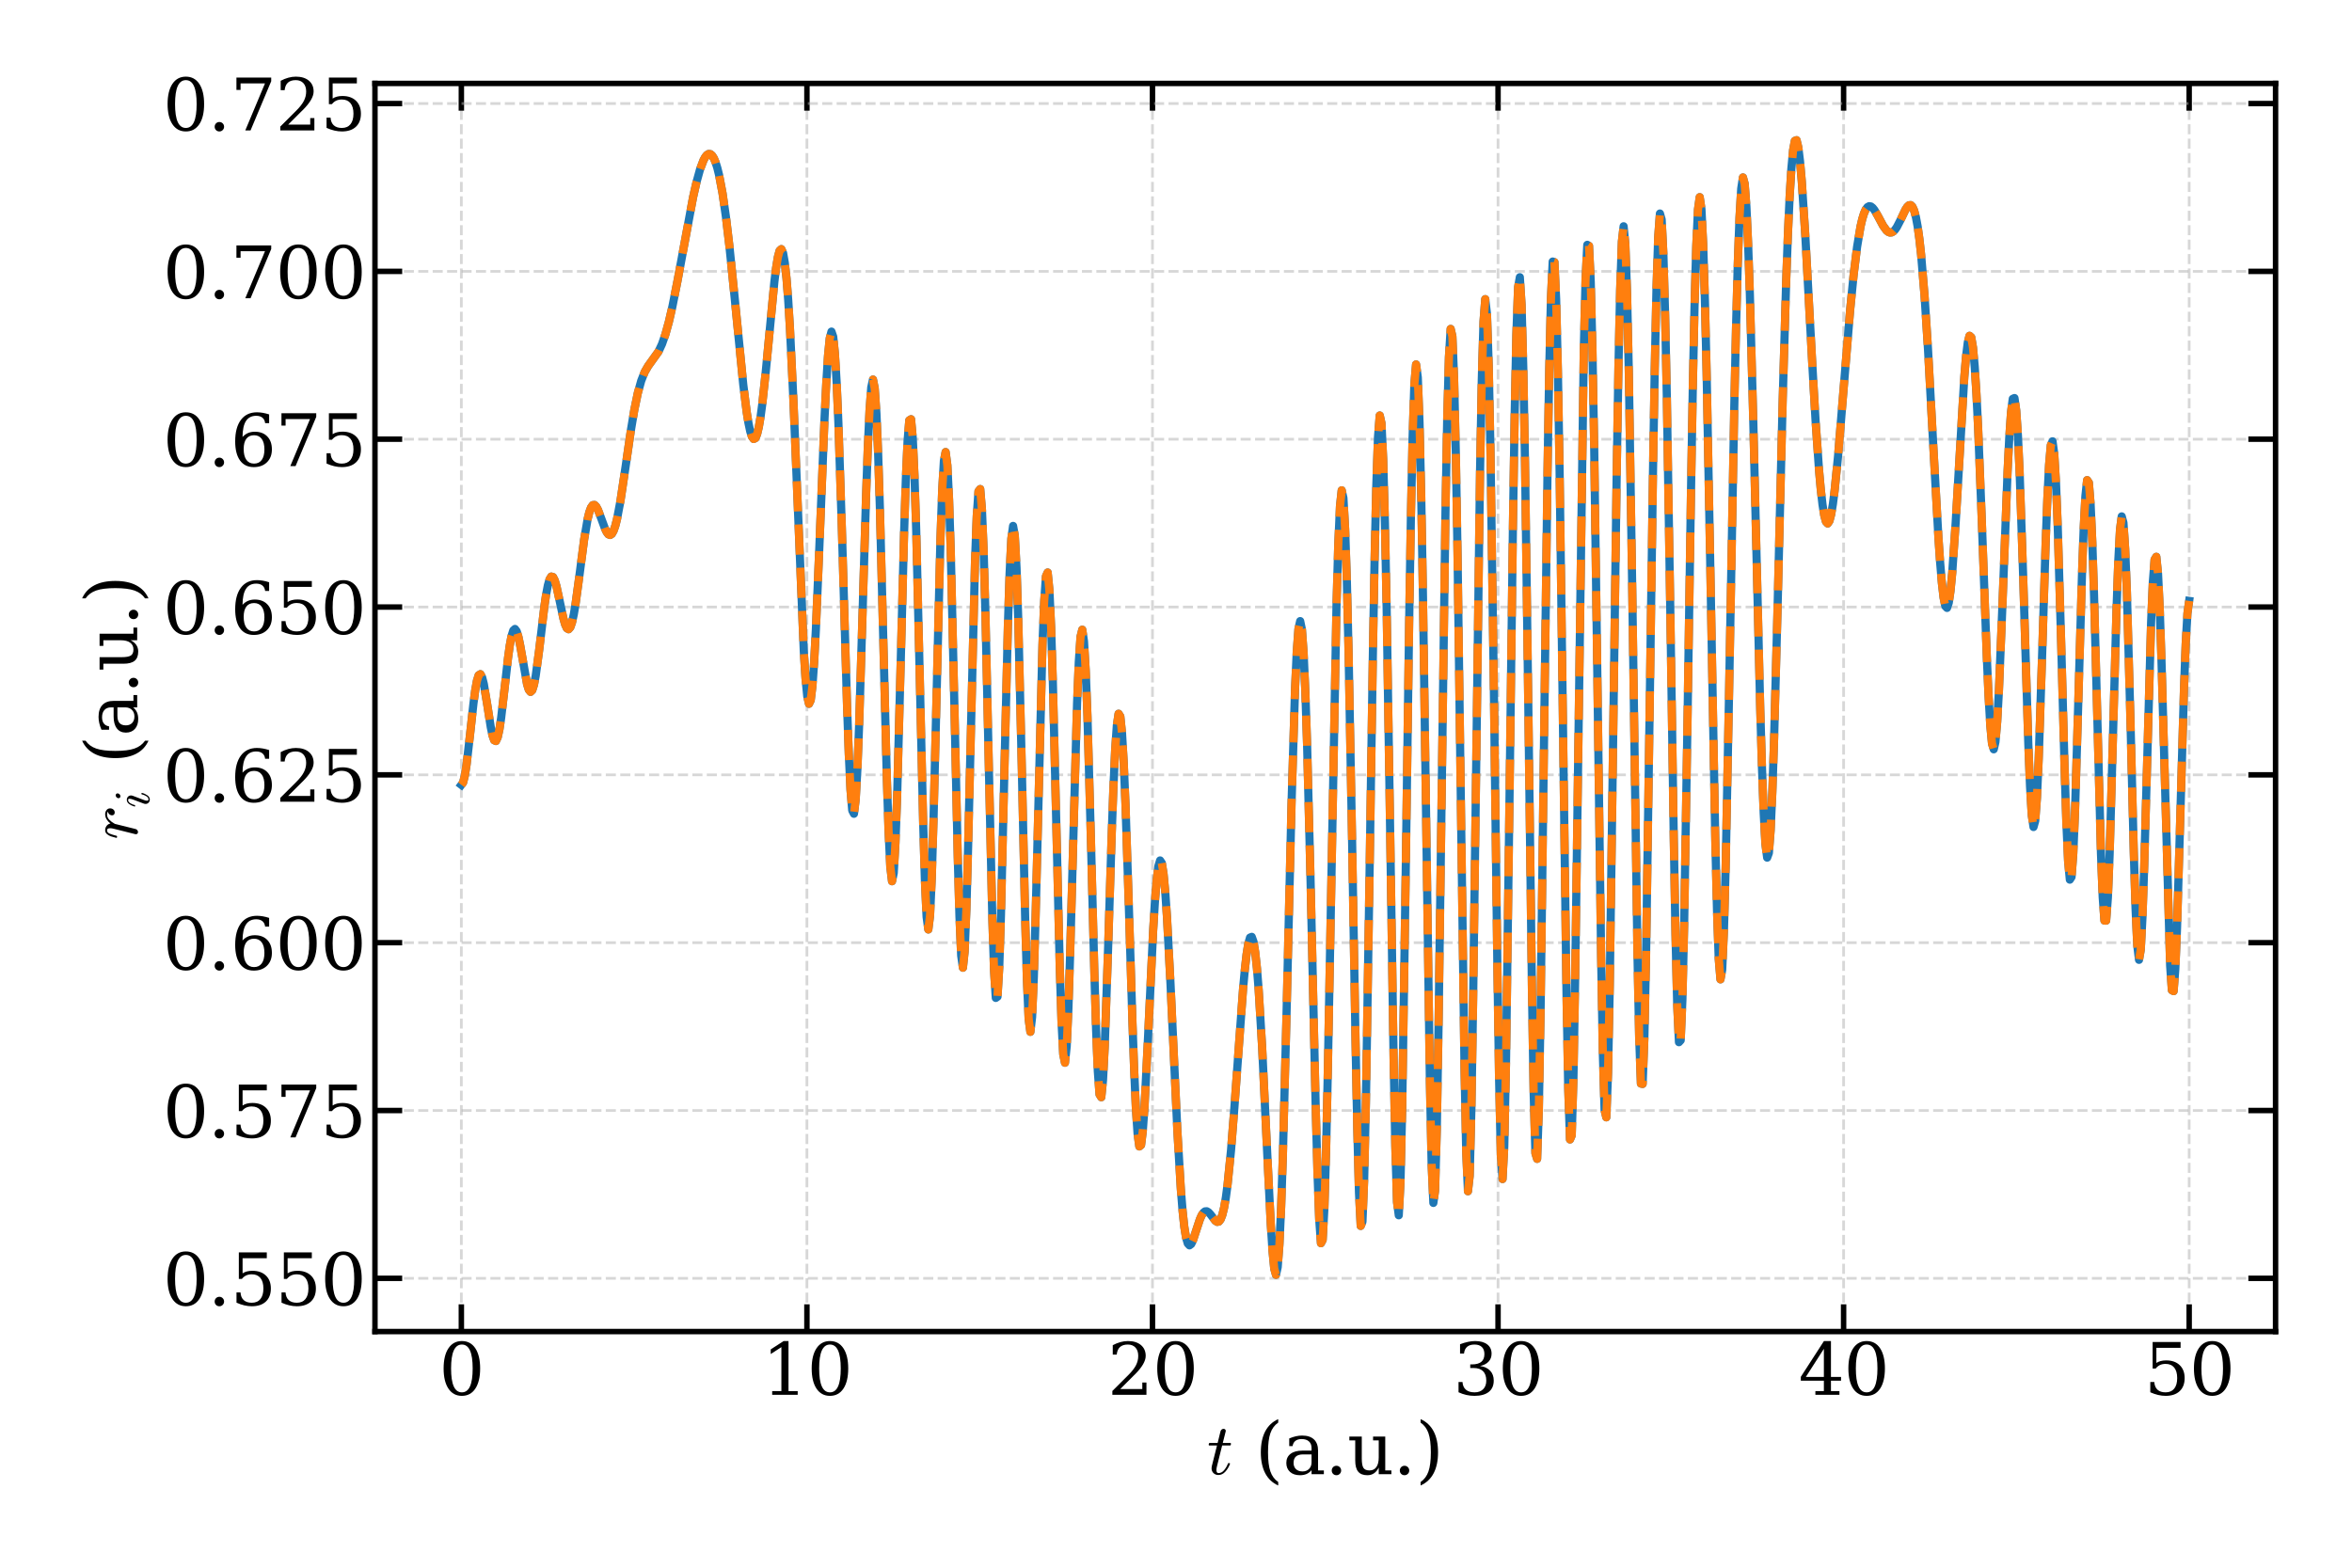 <?xml version="1.0" encoding="utf-8" standalone="no"?>
<!DOCTYPE svg PUBLIC "-//W3C//DTD SVG 1.1//EN"
  "http://www.w3.org/Graphics/SVG/1.1/DTD/svg11.dtd">
<svg xmlns:xlink="http://www.w3.org/1999/xlink" width="864pt" height="576pt" viewBox="0 0 864 576" xmlns="http://www.w3.org/2000/svg" version="1.1">
 <defs>
  <style type="text/css">*{stroke-linejoin: round; stroke-linecap: butt}</style>
 </defs>
 <g id="figure_1">
  <g id="patch_1">
   <path d="M 0 576 
L 864 576 
L 864 0 
L 0 0 
z
" style="fill: #ffffff"/>
  </g>
  <g id="axes_1">
   <g id="patch_2">
    <path d="M 137.742 489.233 
L 835.92 489.233 
L 835.92 30.659 
L 137.742 30.659 
z
" style="fill: #ffffff"/>
   </g>
   <g id="matplotlib.axis_1">
    <g id="xtick_1">
     <g id="line2d_1">
      <path d="M 169.477 489.233 
L 169.477 30.659 
" clip-path="url(#p18f4998000)" style="fill: none; stroke-dasharray: 3.7,1.6; stroke-dashoffset: 0; stroke: #b0b0b0; stroke-opacity: 0.5"/>
     </g>
     <g id="line2d_2">
      <defs>
       <path id="m5dc33b23a1" d="M 0 0 
L 0 -10 
" style="stroke: #000000; stroke-width: 2"/>
      </defs>
      <g>
       <use xlink:href="#m5dc33b23a1" x="169.477" y="489.233" style="stroke: #000000; stroke-width: 2"/>
      </g>
     </g>
     <g id="line2d_3">
      <defs>
       <path id="mfafff14f2d" d="M 0 0 
L 0 10 
" style="stroke: #000000; stroke-width: 2"/>
      </defs>
      <g>
       <use xlink:href="#mfafff14f2d" x="169.477" y="30.659" style="stroke: #000000; stroke-width: 2"/>
      </g>
     </g>
     <g id="text_1">
      <!-- 0 -->
      <g transform="translate(161.206 512.488) scale(0.26 -0.26)">
       <defs>
        <path id="DejaVuSerif-30" d="M 2034 219 
Q 2513 219 2750 744 
Q 2988 1269 2988 2328 
Q 2988 3391 2750 3916 
Q 2513 4441 2034 4441 
Q 1556 4441 1318 3916 
Q 1081 3391 1081 2328 
Q 1081 1269 1318 744 
Q 1556 219 2034 219 
z
M 2034 -91 
Q 1275 -91 848 546 
Q 422 1184 422 2328 
Q 422 3475 848 4112 
Q 1275 4750 2034 4750 
Q 2797 4750 3222 4112 
Q 3647 3475 3647 2328 
Q 3647 1184 3222 546 
Q 2797 -91 2034 -91 
z
" transform="scale(0.016)"/>
       </defs>
       <use xlink:href="#DejaVuSerif-30"/>
      </g>
     </g>
    </g>
    <g id="xtick_2">
     <g id="line2d_4">
      <path d="M 296.419 489.233 
L 296.419 30.659 
" clip-path="url(#p18f4998000)" style="fill: none; stroke-dasharray: 3.7,1.6; stroke-dashoffset: 0; stroke: #b0b0b0; stroke-opacity: 0.5"/>
     </g>
     <g id="line2d_5">
      <g>
       <use xlink:href="#m5dc33b23a1" x="296.419" y="489.233" style="stroke: #000000; stroke-width: 2"/>
      </g>
     </g>
     <g id="line2d_6">
      <g>
       <use xlink:href="#mfafff14f2d" x="296.419" y="30.659" style="stroke: #000000; stroke-width: 2"/>
      </g>
     </g>
     <g id="text_2">
      <!-- 10 -->
      <g transform="translate(279.876 512.488) scale(0.26 -0.26)">
       <defs>
        <path id="DejaVuSerif-31" d="M 909 0 
L 909 331 
L 1722 331 
L 1722 4213 
L 781 3603 
L 781 4013 
L 1919 4750 
L 2350 4750 
L 2350 331 
L 3163 331 
L 3163 0 
L 909 0 
z
" transform="scale(0.016)"/>
       </defs>
       <use xlink:href="#DejaVuSerif-31"/>
       <use xlink:href="#DejaVuSerif-30" x="63.623"/>
      </g>
     </g>
    </g>
    <g id="xtick_3">
     <g id="line2d_7">
      <path d="M 423.36 489.233 
L 423.36 30.659 
" clip-path="url(#p18f4998000)" style="fill: none; stroke-dasharray: 3.7,1.6; stroke-dashoffset: 0; stroke: #b0b0b0; stroke-opacity: 0.5"/>
     </g>
     <g id="line2d_8">
      <g>
       <use xlink:href="#m5dc33b23a1" x="423.36" y="489.233" style="stroke: #000000; stroke-width: 2"/>
      </g>
     </g>
     <g id="line2d_9">
      <g>
       <use xlink:href="#mfafff14f2d" x="423.36" y="30.659" style="stroke: #000000; stroke-width: 2"/>
      </g>
     </g>
     <g id="text_3">
      <!-- 20 -->
      <g transform="translate(406.818 512.488) scale(0.26 -0.26)">
       <defs>
        <path id="DejaVuSerif-32" d="M 819 3553 
L 469 3553 
L 469 4384 
Q 803 4563 1142 4656 
Q 1481 4750 1806 4750 
Q 2534 4750 2956 4397 
Q 3378 4044 3378 3438 
Q 3378 2753 2422 1800 
Q 2347 1728 2309 1691 
L 1131 513 
L 3078 513 
L 3078 1088 
L 3444 1088 
L 3444 0 
L 434 0 
L 434 341 
L 1850 1753 
Q 2319 2222 2519 2614 
Q 2719 3006 2719 3438 
Q 2719 3909 2473 4175 
Q 2228 4441 1797 4441 
Q 1350 4441 1106 4219 
Q 863 3997 819 3553 
z
" transform="scale(0.016)"/>
       </defs>
       <use xlink:href="#DejaVuSerif-32"/>
       <use xlink:href="#DejaVuSerif-30" x="63.623"/>
      </g>
     </g>
    </g>
    <g id="xtick_4">
     <g id="line2d_10">
      <path d="M 550.302 489.233 
L 550.302 30.659 
" clip-path="url(#p18f4998000)" style="fill: none; stroke-dasharray: 3.7,1.6; stroke-dashoffset: 0; stroke: #b0b0b0; stroke-opacity: 0.5"/>
     </g>
     <g id="line2d_11">
      <g>
       <use xlink:href="#m5dc33b23a1" x="550.302" y="489.233" style="stroke: #000000; stroke-width: 2"/>
      </g>
     </g>
     <g id="line2d_12">
      <g>
       <use xlink:href="#mfafff14f2d" x="550.302" y="30.659" style="stroke: #000000; stroke-width: 2"/>
      </g>
     </g>
     <g id="text_4">
      <!-- 30 -->
      <g transform="translate(533.759 512.488) scale(0.26 -0.26)">
       <defs>
        <path id="DejaVuSerif-33" d="M 622 4469 
Q 988 4606 1323 4678 
Q 1659 4750 1953 4750 
Q 2638 4750 3022 4454 
Q 3406 4159 3406 3634 
Q 3406 3213 3140 2930 
Q 2875 2647 2388 2547 
Q 2963 2466 3280 2130 
Q 3597 1794 3597 1259 
Q 3597 606 3158 257 
Q 2719 -91 1894 -91 
Q 1528 -91 1179 -12 
Q 831 66 488 225 
L 488 1131 
L 838 1131 
Q 869 681 1141 450 
Q 1413 219 1906 219 
Q 2384 219 2661 495 
Q 2938 772 2938 1253 
Q 2938 1803 2653 2086 
Q 2369 2369 1819 2369 
L 1522 2369 
L 1522 2688 
L 1678 2688 
Q 2225 2688 2498 2914 
Q 2772 3141 2772 3597 
Q 2772 4006 2547 4223 
Q 2322 4441 1900 4441 
Q 1478 4441 1245 4241 
Q 1013 4041 972 3647 
L 622 3647 
L 622 4469 
z
" transform="scale(0.016)"/>
       </defs>
       <use xlink:href="#DejaVuSerif-33"/>
       <use xlink:href="#DejaVuSerif-30" x="63.623"/>
      </g>
     </g>
    </g>
    <g id="xtick_5">
     <g id="line2d_13">
      <path d="M 677.243 489.233 
L 677.243 30.659 
" clip-path="url(#p18f4998000)" style="fill: none; stroke-dasharray: 3.7,1.6; stroke-dashoffset: 0; stroke: #b0b0b0; stroke-opacity: 0.5"/>
     </g>
     <g id="line2d_14">
      <g>
       <use xlink:href="#m5dc33b23a1" x="677.243" y="489.233" style="stroke: #000000; stroke-width: 2"/>
      </g>
     </g>
     <g id="line2d_15">
      <g>
       <use xlink:href="#mfafff14f2d" x="677.243" y="30.659" style="stroke: #000000; stroke-width: 2"/>
      </g>
     </g>
     <g id="text_5">
      <!-- 40 -->
      <g transform="translate(660.701 512.488) scale(0.26 -0.26)">
       <defs>
        <path id="DejaVuSerif-34" d="M 2234 1581 
L 2234 4063 
L 641 1581 
L 2234 1581 
z
M 3609 0 
L 1484 0 
L 1484 331 
L 2234 331 
L 2234 1247 
L 197 1247 
L 197 1588 
L 2241 4750 
L 2859 4750 
L 2859 1581 
L 3750 1581 
L 3750 1247 
L 2859 1247 
L 2859 331 
L 3609 331 
L 3609 0 
z
" transform="scale(0.016)"/>
       </defs>
       <use xlink:href="#DejaVuSerif-34"/>
       <use xlink:href="#DejaVuSerif-30" x="63.623"/>
      </g>
     </g>
    </g>
    <g id="xtick_6">
     <g id="line2d_16">
      <path d="M 804.185 489.233 
L 804.185 30.659 
" clip-path="url(#p18f4998000)" style="fill: none; stroke-dasharray: 3.7,1.6; stroke-dashoffset: 0; stroke: #b0b0b0; stroke-opacity: 0.5"/>
     </g>
     <g id="line2d_17">
      <g>
       <use xlink:href="#m5dc33b23a1" x="804.185" y="489.233" style="stroke: #000000; stroke-width: 2"/>
      </g>
     </g>
     <g id="line2d_18">
      <g>
       <use xlink:href="#mfafff14f2d" x="804.185" y="30.659" style="stroke: #000000; stroke-width: 2"/>
      </g>
     </g>
     <g id="text_6">
      <!-- 50 -->
      <g transform="translate(787.642 512.488) scale(0.26 -0.26)">
       <defs>
        <path id="DejaVuSerif-35" d="M 3219 4666 
L 3219 4153 
L 1081 4153 
L 1081 2816 
Q 1244 2928 1461 2984 
Q 1678 3041 1947 3041 
Q 2703 3041 3140 2622 
Q 3578 2203 3578 1478 
Q 3578 738 3136 323 
Q 2694 -91 1894 -91 
Q 1572 -91 1234 -12 
Q 897 66 544 225 
L 544 1131 
L 897 1131 
Q 925 688 1179 453 
Q 1434 219 1894 219 
Q 2388 219 2653 544 
Q 2919 869 2919 1478 
Q 2919 2084 2655 2407 
Q 2391 2731 1894 2731 
Q 1613 2731 1398 2631 
Q 1184 2531 1019 2322 
L 750 2322 
L 750 4666 
L 3219 4666 
z
" transform="scale(0.016)"/>
       </defs>
       <use xlink:href="#DejaVuSerif-35"/>
       <use xlink:href="#DejaVuSerif-30" x="63.623"/>
      </g>
     </g>
    </g>
    <g id="text_7">
     <!-- $t$ (a.u.) -->
     <g transform="translate(443.411 541.652) scale(0.26 -0.26)">
      <defs>
       <path id="Cmmi10-74" d="M 397 519 
Q 397 613 416 697 
L 878 2534 
L 206 2534 
Q 141 2534 141 2619 
Q 166 2759 225 2759 
L 934 2759 
L 1191 3803 
Q 1216 3888 1291 3947 
Q 1366 4006 1459 4006 
Q 1541 4006 1595 3957 
Q 1650 3909 1650 3828 
Q 1650 3809 1648 3798 
Q 1647 3788 1644 3775 
L 1388 2759 
L 2047 2759 
Q 2113 2759 2113 2675 
Q 2109 2659 2100 2621 
Q 2091 2584 2075 2559 
Q 2059 2534 2028 2534 
L 1331 2534 
L 872 684 
Q 825 503 825 372 
Q 825 97 1013 97 
Q 1294 97 1511 361 
Q 1728 625 1844 941 
Q 1869 978 1894 978 
L 1972 978 
Q 1997 978 2012 961 
Q 2028 944 2028 922 
Q 2028 909 2022 903 
Q 1881 516 1612 222 
Q 1344 -72 997 -72 
Q 744 -72 570 93 
Q 397 259 397 519 
z
" transform="scale(0.016)"/>
       <path id="DejaVuSerif-20" transform="scale(0.016)"/>
       <path id="DejaVuSerif-28" d="M 2041 -997 
Q 1281 -656 893 83 
Q 506 822 506 1931 
Q 506 3044 893 3783 
Q 1281 4522 2041 4863 
L 2041 4556 
Q 1559 4225 1350 3623 
Q 1141 3022 1141 1931 
Q 1141 844 1350 242 
Q 1559 -359 2041 -691 
L 2041 -997 
z
" transform="scale(0.016)"/>
       <path id="DejaVuSerif-61" d="M 2547 1044 
L 2547 1747 
L 1806 1747 
Q 1378 1747 1168 1562 
Q 959 1378 959 997 
Q 959 650 1171 447 
Q 1384 244 1747 244 
Q 2106 244 2326 466 
Q 2547 688 2547 1044 
z
M 3122 2075 
L 3122 331 
L 3634 331 
L 3634 0 
L 2547 0 
L 2547 359 
Q 2356 128 2106 18 
Q 1856 -91 1522 -91 
Q 969 -91 644 203 
Q 319 497 319 997 
Q 319 1513 691 1797 
Q 1063 2081 1741 2081 
L 2547 2081 
L 2547 2309 
Q 2547 2688 2317 2895 
Q 2088 3103 1672 3103 
Q 1328 3103 1125 2947 
Q 922 2791 872 2484 
L 575 2484 
L 575 3156 
Q 875 3284 1158 3348 
Q 1441 3413 1709 3413 
Q 2400 3413 2761 3070 
Q 3122 2728 3122 2075 
z
" transform="scale(0.016)"/>
       <path id="DejaVuSerif-2e" d="M 603 325 
Q 603 500 722 622 
Q 841 744 1019 744 
Q 1191 744 1312 622 
Q 1434 500 1434 325 
Q 1434 153 1312 31 
Q 1191 -91 1019 -91 
Q 841 -91 722 29 
Q 603 150 603 325 
z
" transform="scale(0.016)"/>
       <path id="DejaVuSerif-75" d="M 2266 3322 
L 3341 3322 
L 3341 331 
L 3884 331 
L 3884 0 
L 2766 0 
L 2766 588 
Q 2606 256 2353 82 
Q 2100 -91 1766 -91 
Q 1213 -91 952 223 
Q 691 538 691 1209 
L 691 2988 
L 172 2988 
L 172 3322 
L 1269 3322 
L 1269 1388 
Q 1269 781 1417 556 
Q 1566 331 1947 331 
Q 2347 331 2556 625 
Q 2766 919 2766 1478 
L 2766 2988 
L 2266 2988 
L 2266 3322 
z
" transform="scale(0.016)"/>
       <path id="DejaVuSerif-29" d="M 453 -997 
L 453 -691 
Q 934 -359 1145 242 
Q 1356 844 1356 1931 
Q 1356 3022 1145 3623 
Q 934 4225 453 4556 
L 453 4863 
Q 1216 4522 1603 3783 
Q 1991 3044 1991 1931 
Q 1991 822 1603 83 
Q 1216 -656 453 -997 
z
" transform="scale(0.016)"/>
      </defs>
      <use xlink:href="#Cmmi10-74" transform="translate(0 0.016)"/>
      <use xlink:href="#DejaVuSerif-20" transform="translate(36.084 0.016)"/>
      <use xlink:href="#DejaVuSerif-28" transform="translate(67.871 0.016)"/>
      <use xlink:href="#DejaVuSerif-61" transform="translate(106.885 0.016)"/>
      <use xlink:href="#DejaVuSerif-2e" transform="translate(166.504 0.016)"/>
      <use xlink:href="#DejaVuSerif-75" transform="translate(198.291 0.016)"/>
      <use xlink:href="#DejaVuSerif-2e" transform="translate(262.695 0.016)"/>
      <use xlink:href="#DejaVuSerif-29" transform="translate(294.482 0.016)"/>
     </g>
    </g>
   </g>
   <g id="matplotlib.axis_2">
    <g id="ytick_1">
     <g id="line2d_19">
      <path d="M 137.742 469.687 
L 835.92 469.687 
" clip-path="url(#p18f4998000)" style="fill: none; stroke-dasharray: 3.7,1.6; stroke-dashoffset: 0; stroke: #b0b0b0; stroke-opacity: 0.5"/>
     </g>
     <g id="line2d_20">
      <defs>
       <path id="m0af4b95dc3" d="M 0 0 
L 10 0 
" style="stroke: #000000; stroke-width: 2"/>
      </defs>
      <g>
       <use xlink:href="#m0af4b95dc3" x="137.742" y="469.687" style="stroke: #000000; stroke-width: 2"/>
      </g>
     </g>
     <g id="line2d_21">
      <defs>
       <path id="m004edc9948" d="M 0 0 
L -10 0 
" style="stroke: #000000; stroke-width: 2"/>
      </defs>
      <g>
       <use xlink:href="#m004edc9948" x="835.92" y="469.687" style="stroke: #000000; stroke-width: 2"/>
      </g>
     </g>
     <g id="text_8">
      <!-- 0.550 -->
      <g transform="translate(59.809 479.565) scale(0.26 -0.26)">
       <use xlink:href="#DejaVuSerif-30"/>
       <use xlink:href="#DejaVuSerif-2e" x="63.623"/>
       <use xlink:href="#DejaVuSerif-35" x="95.41"/>
       <use xlink:href="#DejaVuSerif-35" x="159.033"/>
       <use xlink:href="#DejaVuSerif-30" x="222.656"/>
      </g>
     </g>
    </g>
    <g id="ytick_2">
     <g id="line2d_22">
      <path d="M 137.742 408.024 
L 835.92 408.024 
" clip-path="url(#p18f4998000)" style="fill: none; stroke-dasharray: 3.7,1.6; stroke-dashoffset: 0; stroke: #b0b0b0; stroke-opacity: 0.5"/>
     </g>
     <g id="line2d_23">
      <g>
       <use xlink:href="#m0af4b95dc3" x="137.742" y="408.024" style="stroke: #000000; stroke-width: 2"/>
      </g>
     </g>
     <g id="line2d_24">
      <g>
       <use xlink:href="#m004edc9948" x="835.92" y="408.024" style="stroke: #000000; stroke-width: 2"/>
      </g>
     </g>
     <g id="text_9">
      <!-- 0.575 -->
      <g transform="translate(59.809 417.902) scale(0.26 -0.26)">
       <defs>
        <path id="DejaVuSerif-37" d="M 3609 4347 
L 1784 0 
L 1319 0 
L 3059 4153 
L 903 4153 
L 903 3578 
L 538 3578 
L 538 4666 
L 3609 4666 
L 3609 4347 
z
" transform="scale(0.016)"/>
       </defs>
       <use xlink:href="#DejaVuSerif-30"/>
       <use xlink:href="#DejaVuSerif-2e" x="63.623"/>
       <use xlink:href="#DejaVuSerif-35" x="95.41"/>
       <use xlink:href="#DejaVuSerif-37" x="159.033"/>
       <use xlink:href="#DejaVuSerif-35" x="222.656"/>
      </g>
     </g>
    </g>
    <g id="ytick_3">
     <g id="line2d_25">
      <path d="M 137.742 346.36 
L 835.92 346.36 
" clip-path="url(#p18f4998000)" style="fill: none; stroke-dasharray: 3.7,1.6; stroke-dashoffset: 0; stroke: #b0b0b0; stroke-opacity: 0.5"/>
     </g>
     <g id="line2d_26">
      <g>
       <use xlink:href="#m0af4b95dc3" x="137.742" y="346.36" style="stroke: #000000; stroke-width: 2"/>
      </g>
     </g>
     <g id="line2d_27">
      <g>
       <use xlink:href="#m004edc9948" x="835.92" y="346.36" style="stroke: #000000; stroke-width: 2"/>
      </g>
     </g>
     <g id="text_10">
      <!-- 0.600 -->
      <g transform="translate(59.809 356.238) scale(0.26 -0.26)">
       <defs>
        <path id="DejaVuSerif-36" d="M 2094 219 
Q 2534 219 2771 542 
Q 3009 866 3009 1472 
Q 3009 2078 2771 2401 
Q 2534 2725 2094 2725 
Q 1647 2725 1412 2412 
Q 1178 2100 1178 1509 
Q 1178 888 1415 553 
Q 1653 219 2094 219 
z
M 1075 2569 
Q 1288 2803 1556 2918 
Q 1825 3034 2163 3034 
Q 2859 3034 3264 2615 
Q 3669 2197 3669 1472 
Q 3669 763 3233 336 
Q 2797 -91 2069 -91 
Q 1278 -91 853 498 
Q 428 1088 428 2181 
Q 428 3406 931 4078 
Q 1434 4750 2350 4750 
Q 2597 4750 2869 4703 
Q 3141 4656 3425 4563 
L 3425 3794 
L 3072 3794 
Q 3034 4109 2831 4275 
Q 2628 4441 2284 4441 
Q 1678 4441 1381 3981 
Q 1084 3522 1075 2569 
z
" transform="scale(0.016)"/>
       </defs>
       <use xlink:href="#DejaVuSerif-30"/>
       <use xlink:href="#DejaVuSerif-2e" x="63.623"/>
       <use xlink:href="#DejaVuSerif-36" x="95.41"/>
       <use xlink:href="#DejaVuSerif-30" x="159.033"/>
       <use xlink:href="#DejaVuSerif-30" x="222.656"/>
      </g>
     </g>
    </g>
    <g id="ytick_4">
     <g id="line2d_28">
      <path d="M 137.742 284.697 
L 835.92 284.697 
" clip-path="url(#p18f4998000)" style="fill: none; stroke-dasharray: 3.7,1.6; stroke-dashoffset: 0; stroke: #b0b0b0; stroke-opacity: 0.5"/>
     </g>
     <g id="line2d_29">
      <g>
       <use xlink:href="#m0af4b95dc3" x="137.742" y="284.697" style="stroke: #000000; stroke-width: 2"/>
      </g>
     </g>
     <g id="line2d_30">
      <g>
       <use xlink:href="#m004edc9948" x="835.92" y="284.697" style="stroke: #000000; stroke-width: 2"/>
      </g>
     </g>
     <g id="text_11">
      <!-- 0.625 -->
      <g transform="translate(59.809 294.575) scale(0.26 -0.26)">
       <use xlink:href="#DejaVuSerif-30"/>
       <use xlink:href="#DejaVuSerif-2e" x="63.623"/>
       <use xlink:href="#DejaVuSerif-36" x="95.41"/>
       <use xlink:href="#DejaVuSerif-32" x="159.033"/>
       <use xlink:href="#DejaVuSerif-35" x="222.656"/>
      </g>
     </g>
    </g>
    <g id="ytick_5">
     <g id="line2d_31">
      <path d="M 137.742 223.033 
L 835.92 223.033 
" clip-path="url(#p18f4998000)" style="fill: none; stroke-dasharray: 3.7,1.6; stroke-dashoffset: 0; stroke: #b0b0b0; stroke-opacity: 0.5"/>
     </g>
     <g id="line2d_32">
      <g>
       <use xlink:href="#m0af4b95dc3" x="137.742" y="223.033" style="stroke: #000000; stroke-width: 2"/>
      </g>
     </g>
     <g id="line2d_33">
      <g>
       <use xlink:href="#m004edc9948" x="835.92" y="223.033" style="stroke: #000000; stroke-width: 2"/>
      </g>
     </g>
     <g id="text_12">
      <!-- 0.650 -->
      <g transform="translate(59.809 232.911) scale(0.26 -0.26)">
       <use xlink:href="#DejaVuSerif-30"/>
       <use xlink:href="#DejaVuSerif-2e" x="63.623"/>
       <use xlink:href="#DejaVuSerif-36" x="95.41"/>
       <use xlink:href="#DejaVuSerif-35" x="159.033"/>
       <use xlink:href="#DejaVuSerif-30" x="222.656"/>
      </g>
     </g>
    </g>
    <g id="ytick_6">
     <g id="line2d_34">
      <path d="M 137.742 161.369 
L 835.92 161.369 
" clip-path="url(#p18f4998000)" style="fill: none; stroke-dasharray: 3.7,1.6; stroke-dashoffset: 0; stroke: #b0b0b0; stroke-opacity: 0.5"/>
     </g>
     <g id="line2d_35">
      <g>
       <use xlink:href="#m0af4b95dc3" x="137.742" y="161.369" style="stroke: #000000; stroke-width: 2"/>
      </g>
     </g>
     <g id="line2d_36">
      <g>
       <use xlink:href="#m004edc9948" x="835.92" y="161.369" style="stroke: #000000; stroke-width: 2"/>
      </g>
     </g>
     <g id="text_13">
      <!-- 0.675 -->
      <g transform="translate(59.809 171.247) scale(0.26 -0.26)">
       <use xlink:href="#DejaVuSerif-30"/>
       <use xlink:href="#DejaVuSerif-2e" x="63.623"/>
       <use xlink:href="#DejaVuSerif-36" x="95.41"/>
       <use xlink:href="#DejaVuSerif-37" x="159.033"/>
       <use xlink:href="#DejaVuSerif-35" x="222.656"/>
      </g>
     </g>
    </g>
    <g id="ytick_7">
     <g id="line2d_37">
      <path d="M 137.742 99.706 
L 835.92 99.706 
" clip-path="url(#p18f4998000)" style="fill: none; stroke-dasharray: 3.7,1.6; stroke-dashoffset: 0; stroke: #b0b0b0; stroke-opacity: 0.5"/>
     </g>
     <g id="line2d_38">
      <g>
       <use xlink:href="#m0af4b95dc3" x="137.742" y="99.706" style="stroke: #000000; stroke-width: 2"/>
      </g>
     </g>
     <g id="line2d_39">
      <g>
       <use xlink:href="#m004edc9948" x="835.92" y="99.706" style="stroke: #000000; stroke-width: 2"/>
      </g>
     </g>
     <g id="text_14">
      <!-- 0.700 -->
      <g transform="translate(59.809 109.584) scale(0.26 -0.26)">
       <use xlink:href="#DejaVuSerif-30"/>
       <use xlink:href="#DejaVuSerif-2e" x="63.623"/>
       <use xlink:href="#DejaVuSerif-37" x="95.41"/>
       <use xlink:href="#DejaVuSerif-30" x="159.033"/>
       <use xlink:href="#DejaVuSerif-30" x="222.656"/>
      </g>
     </g>
    </g>
    <g id="ytick_8">
     <g id="line2d_40">
      <path d="M 137.742 38.042 
L 835.92 38.042 
" clip-path="url(#p18f4998000)" style="fill: none; stroke-dasharray: 3.7,1.6; stroke-dashoffset: 0; stroke: #b0b0b0; stroke-opacity: 0.5"/>
     </g>
     <g id="line2d_41">
      <g>
       <use xlink:href="#m0af4b95dc3" x="137.742" y="38.042" style="stroke: #000000; stroke-width: 2"/>
      </g>
     </g>
     <g id="line2d_42">
      <g>
       <use xlink:href="#m004edc9948" x="835.92" y="38.042" style="stroke: #000000; stroke-width: 2"/>
      </g>
     </g>
     <g id="text_15">
      <!-- 0.725 -->
      <g transform="translate(59.809 47.92) scale(0.26 -0.26)">
       <use xlink:href="#DejaVuSerif-30"/>
       <use xlink:href="#DejaVuSerif-2e" x="63.623"/>
       <use xlink:href="#DejaVuSerif-37" x="95.41"/>
       <use xlink:href="#DejaVuSerif-32" x="159.033"/>
       <use xlink:href="#DejaVuSerif-35" x="222.656"/>
      </g>
     </g>
    </g>
    <g id="text_16">
     <!-- $r_i$ (a.u.) -->
     <g transform="translate(50.401 308.566) rotate(-90) scale(0.26 -0.26)">
      <defs>
       <path id="Cmmi10-72" d="M 494 109 
Q 494 147 500 166 
L 978 2075 
Q 1025 2253 1025 2388 
Q 1025 2663 838 2663 
Q 638 2663 541 2423 
Q 444 2184 353 1819 
Q 353 1800 334 1789 
Q 316 1778 300 1778 
L 225 1778 
Q 203 1778 187 1801 
Q 172 1825 172 1844 
Q 241 2122 305 2315 
Q 369 2509 505 2668 
Q 641 2828 844 2828 
Q 1066 2828 1233 2700 
Q 1400 2572 1441 2363 
Q 1603 2575 1811 2701 
Q 2019 2828 2266 2828 
Q 2469 2828 2623 2709 
Q 2778 2591 2778 2388 
Q 2778 2225 2676 2104 
Q 2575 1984 2406 1984 
Q 2303 1984 2233 2048 
Q 2163 2113 2163 2216 
Q 2163 2356 2266 2467 
Q 2369 2578 2503 2578 
Q 2400 2663 2253 2663 
Q 1978 2663 1775 2467 
Q 1572 2272 1409 1972 
L 953 141 
Q 931 53 854 -9 
Q 778 -72 684 -72 
Q 606 -72 550 -22 
Q 494 28 494 109 
z
" transform="scale(0.016)"/>
       <path id="Cmmi10-69" d="M 500 459 
Q 500 578 550 709 
L 1069 2088 
Q 1153 2322 1153 2472 
Q 1153 2663 1013 2663 
Q 759 2663 595 2402 
Q 431 2141 353 1819 
Q 341 1778 300 1778 
L 225 1778 
Q 172 1778 172 1838 
L 172 1856 
Q 275 2238 487 2533 
Q 700 2828 1025 2828 
Q 1253 2828 1411 2678 
Q 1569 2528 1569 2297 
Q 1569 2178 1516 2047 
L 997 672 
Q 909 459 909 288 
Q 909 97 1056 97 
Q 1306 97 1473 364 
Q 1641 631 1709 941 
Q 1722 978 1759 978 
L 1838 978 
Q 1863 978 1878 961 
Q 1894 944 1894 922 
Q 1894 916 1888 903 
Q 1800 541 1583 234 
Q 1366 -72 1044 -72 
Q 819 -72 659 83 
Q 500 238 500 459 
z
M 1222 3878 
Q 1222 4013 1334 4122 
Q 1447 4231 1581 4231 
Q 1691 4231 1761 4164 
Q 1831 4097 1831 3994 
Q 1831 3850 1717 3742 
Q 1603 3634 1466 3634 
Q 1363 3634 1292 3704 
Q 1222 3775 1222 3878 
z
" transform="scale(0.016)"/>
      </defs>
      <use xlink:href="#Cmmi10-72" transform="translate(0 0.016)"/>
      <use xlink:href="#Cmmi10-69" transform="translate(45.117 -16.991) scale(0.7)"/>
      <use xlink:href="#DejaVuSerif-20" transform="translate(75.591 0.016)"/>
      <use xlink:href="#DejaVuSerif-28" transform="translate(107.378 0.016)"/>
      <use xlink:href="#DejaVuSerif-61" transform="translate(146.392 0.016)"/>
      <use xlink:href="#DejaVuSerif-2e" transform="translate(206.011 0.016)"/>
      <use xlink:href="#DejaVuSerif-75" transform="translate(237.798 0.016)"/>
      <use xlink:href="#DejaVuSerif-2e" transform="translate(302.203 0.016)"/>
      <use xlink:href="#DejaVuSerif-29" transform="translate(333.99 0.016)"/>
     </g>
    </g>
   </g>
   <g id="line2d_43">
    <path d="M 169.477 288.367 
L 170.112 287.535 
L 170.748 285.021 
L 171.383 281.016 
L 172.654 270.04 
L 173.924 258.446 
L 174.56 253.688 
L 175.195 250.164 
L 175.83 248.133 
L 176.466 247.705 
L 177.101 248.833 
L 177.736 251.327 
L 179.007 259.012 
L 180.278 267.174 
L 180.913 270.205 
L 181.549 271.989 
L 182.184 272.262 
L 182.819 270.922 
L 183.455 268.031 
L 184.09 263.81 
L 185.361 252.871 
L 186.631 241.68 
L 187.267 237.115 
L 187.902 233.705 
L 188.537 231.665 
L 189.173 231.086 
L 189.808 231.925 
L 190.443 234.019 
L 191.079 237.093 
L 193.62 251.386 
L 194.255 253.423 
L 194.891 254.205 
L 195.526 253.593 
L 196.161 251.574 
L 196.797 248.266 
L 198.067 238.796 
L 199.973 222.816 
L 200.609 218.475 
L 201.244 215.104 
L 201.879 212.871 
L 202.515 211.85 
L 203.15 212.02 
L 203.786 213.269 
L 204.421 215.405 
L 205.692 221.276 
L 206.962 227.206 
L 207.598 229.426 
L 208.233 230.811 
L 208.868 231.189 
L 209.504 230.466 
L 210.139 228.636 
L 210.774 225.773 
L 211.41 222.026 
L 212.68 212.745 
L 214.586 198.181 
L 215.857 190.744 
L 216.492 188.176 
L 217.128 186.462 
L 217.763 185.597 
L 218.398 185.528 
L 219.034 186.152 
L 219.669 187.334 
L 220.94 190.694 
L 222.21 194.15 
L 222.846 195.468 
L 223.481 196.312 
L 224.117 196.568 
L 224.752 196.157 
L 225.387 195.04 
L 226.023 193.216 
L 226.658 190.72 
L 227.929 184.005 
L 229.835 171.253 
L 231.741 158.173 
L 233.011 150.601 
L 234.282 144.476 
L 235.553 139.896 
L 236.823 136.686 
L 238.094 134.479 
L 241.906 129.16 
L 243.177 126.434 
L 244.447 122.803 
L 245.718 118.205 
L 246.989 112.702 
L 248.895 103.103 
L 254.613 72.388 
L 255.884 66.829 
L 257.154 62.253 
L 258.425 58.883 
L 259.06 57.72 
L 259.696 56.94 
L 260.331 56.57 
L 260.966 56.637 
L 261.602 57.163 
L 262.237 58.171 
L 262.872 59.681 
L 263.508 61.708 
L 264.143 64.265 
L 265.414 70.985 
L 266.684 79.797 
L 267.955 90.507 
L 269.861 109.231 
L 273.038 141.328 
L 274.309 151.491 
L 274.944 155.433 
L 275.579 158.446 
L 276.215 160.424 
L 276.85 161.288 
L 277.485 160.988 
L 278.121 159.509 
L 278.756 156.873 
L 279.391 153.143 
L 280.027 148.42 
L 281.297 136.591 
L 284.474 103.418 
L 285.109 98.347 
L 285.745 94.489 
L 286.38 92.131 
L 287.015 91.533 
L 287.651 92.918 
L 288.286 96.459 
L 288.921 102.263 
L 289.557 110.358 
L 290.192 120.678 
L 291.463 147.202 
L 295.275 239.35 
L 295.91 249.314 
L 296.546 255.87 
L 297.181 258.586 
L 297.816 257.267 
L 298.452 251.982 
L 299.087 243.057 
L 299.722 231.049 
L 300.993 200.827 
L 302.899 153.418 
L 303.534 140.649 
L 304.17 130.726 
L 304.805 124.289 
L 305.44 121.835 
L 306.076 123.694 
L 306.711 129.997 
L 307.346 140.652 
L 307.982 155.325 
L 309.252 194.083 
L 311.158 259.141 
L 311.794 276.898 
L 312.429 290.173 
L 313.065 297.78 
L 313.7 299 
L 314.335 293.716 
L 314.971 282.426 
L 315.606 266.172 
L 316.877 224.686 
L 318.147 182.236 
L 318.783 164.537 
L 319.418 150.906 
L 320.053 142.318 
L 320.689 139.453 
L 321.324 142.667 
L 321.959 151.956 
L 322.595 166.937 
L 323.23 186.821 
L 324.501 236.11 
L 325.771 285.765 
L 326.407 305.266 
L 327.042 318.422 
L 327.677 323.779 
L 328.313 320.726 
L 328.948 309.63 
L 329.583 291.798 
L 330.854 244.051 
L 332.125 195.447 
L 332.76 176.019 
L 333.395 161.982 
L 334.031 154.436 
L 334.666 154.036 
L 335.302 160.957 
L 335.937 174.876 
L 336.572 194.95 
L 337.843 247.557 
L 339.114 301.961 
L 339.749 323.142 
L 340.384 336.892 
L 341.02 341.498 
L 341.655 336.396 
L 342.29 322.301 
L 342.926 301.083 
L 345.467 198.039 
L 346.102 180.259 
L 346.738 169.305 
L 347.373 166.093 
L 348.008 170.965 
L 348.644 183.679 
L 349.279 203.388 
L 350.55 257.372 
L 351.82 314.519 
L 352.456 336.824 
L 353.091 351.133 
L 353.726 355.563 
L 354.362 349.571 
L 354.997 334.081 
L 355.632 311.293 
L 358.174 206.127 
L 358.809 189.566 
L 359.445 180.5 
L 360.08 179.695 
L 360.715 187.29 
L 361.351 202.783 
L 361.986 225.03 
L 363.257 282.032 
L 364.527 337.386 
L 365.163 356.612 
L 365.798 366.656 
L 366.433 366.202 
L 367.069 355.457 
L 367.704 336.083 
L 368.975 282.646 
L 370.245 230.041 
L 370.881 210.523 
L 371.516 197.91 
L 372.151 193.228 
L 372.787 196.882 
L 373.422 208.642 
L 374.057 227.646 
L 375.328 280.815 
L 376.599 337.66 
L 377.234 359.948 
L 377.869 374.378 
L 378.505 379.115 
L 379.14 373.654 
L 379.776 358.999 
L 380.411 337.293 
L 382.952 236.845 
L 383.588 220.81 
L 384.223 211.746 
L 384.858 210.354 
L 385.494 216.759 
L 386.129 230.513 
L 386.764 250.598 
L 388.035 302.948 
L 389.306 355.623 
L 389.941 375.294 
L 390.576 387.359 
L 391.212 390.467 
L 391.847 384.474 
L 392.482 370.433 
L 393.118 350.324 
L 395.659 258.373 
L 396.294 243.164 
L 396.93 233.95 
L 397.565 231.377 
L 398.2 235.624 
L 398.836 246.406 
L 399.471 262.978 
L 400.742 308.321 
L 402.013 357.603 
L 402.648 378.308 
L 403.283 393.642 
L 403.919 402.14 
L 404.554 403.139 
L 405.189 396.863 
L 405.825 384.356 
L 407.095 347.376 
L 408.366 306.931 
L 409.001 289.573 
L 409.637 275.809 
L 410.272 266.515 
L 410.907 262.249 
L 411.543 263.254 
L 412.178 269.457 
L 412.813 280.476 
L 413.449 295.632 
L 414.719 334.286 
L 415.99 375.251 
L 416.625 392.975 
L 417.261 407.103 
L 417.896 416.686 
L 418.531 421.22 
L 419.167 420.696 
L 419.802 415.566 
L 420.437 406.643 
L 421.708 381.606 
L 423.614 341.824 
L 424.25 331.422 
L 424.885 323.455 
L 425.52 318.29 
L 426.156 316.145 
L 426.791 317.091 
L 427.426 321.056 
L 428.062 327.833 
L 428.697 337.093 
L 429.968 361.212 
L 432.509 415.628 
L 433.78 436.978 
L 434.415 444.868 
L 435.05 450.753 
L 435.686 454.697 
L 436.321 456.881 
L 436.956 457.572 
L 437.592 457.086 
L 438.227 455.76 
L 439.498 451.857 
L 440.768 448.015 
L 441.404 446.574 
L 442.039 445.584 
L 442.674 445.079 
L 443.31 445.042 
L 443.945 445.413 
L 444.581 446.093 
L 446.487 448.554 
L 447.122 448.945 
L 447.757 448.821 
L 448.393 448.01 
L 449.028 446.359 
L 449.663 443.746 
L 450.299 440.087 
L 450.934 435.343 
L 452.205 422.705 
L 453.475 406.597 
L 456.652 363.1 
L 457.287 356.231 
L 457.923 350.676 
L 458.558 346.69 
L 459.193 344.483 
L 459.829 344.215 
L 460.464 345.989 
L 461.099 349.851 
L 461.735 355.779 
L 462.37 363.689 
L 463.641 384.758 
L 465.547 424.509 
L 466.818 449.825 
L 467.453 459.613 
L 468.088 466.131 
L 468.724 468.388 
L 469.359 465.576 
L 469.994 457.225 
L 470.63 443.321 
L 471.265 424.354 
L 472.536 375.333 
L 474.442 295.244 
L 475.712 253.675 
L 476.348 239.654 
L 476.983 231.04 
L 477.618 228.203 
L 478.254 231.266 
L 478.889 240.12 
L 479.524 254.43 
L 480.16 273.645 
L 481.43 323.487 
L 483.336 407.605 
L 483.972 430.888 
L 484.607 448.012 
L 485.242 456.772 
L 485.878 455.574 
L 486.513 443.874 
L 487.148 422.397 
L 487.784 393.018 
L 490.961 222.424 
L 491.596 200.36 
L 492.231 186.04 
L 492.867 180.161 
L 493.502 182.987 
L 494.137 194.362 
L 494.773 213.731 
L 495.408 240.144 
L 496.679 308.279 
L 497.949 382.44 
L 498.585 414.396 
L 499.22 438.176 
L 499.855 450.423 
L 500.491 448.894 
L 501.126 433.224 
L 501.761 405.12 
L 503.032 325.591 
L 504.303 241.511 
L 504.938 206.24 
L 505.573 178.711 
L 506.209 160.525 
L 506.844 152.665 
L 507.479 155.521 
L 508.115 168.91 
L 508.75 192.09 
L 509.385 223.772 
L 510.656 304.569 
L 511.927 388.378 
L 512.562 421.156 
L 513.198 441.715 
L 513.833 446.526 
L 514.468 434.308 
L 515.104 406.632 
L 516.374 321.412 
L 517.645 228.964 
L 518.28 190.29 
L 518.916 160.453 
L 519.551 141.292 
L 520.186 133.902 
L 520.822 138.667 
L 521.457 155.279 
L 522.092 182.752 
L 522.728 219.419 
L 525.269 397.679 
L 525.904 427.787 
L 526.54 441.979 
L 527.175 437.437 
L 527.81 414.607 
L 528.446 377.064 
L 530.987 188.167 
L 531.622 154.126 
L 532.258 131.231 
L 532.893 120.857 
L 533.529 123.576 
L 534.164 139.182 
L 534.799 166.702 
L 535.435 204.392 
L 536.705 299.177 
L 537.976 391.716 
L 538.611 423.274 
L 539.247 437.681 
L 539.882 432.043 
L 540.517 407.135 
L 541.153 367.117 
L 543.694 172.941 
L 544.329 139.564 
L 544.965 118.126 
L 545.6 109.916 
L 546.235 115.37 
L 546.871 134.102 
L 547.506 164.909 
L 548.777 253.759 
L 550.047 354.527 
L 550.683 396.348 
L 551.318 424.233 
L 551.953 433.197 
L 552.589 421.339 
L 553.224 390.702 
L 554.495 294.881 
L 555.766 193.552 
L 556.401 152.801 
L 557.036 122.825 
L 557.672 105.508 
L 558.307 101.845 
L 558.942 111.98 
L 559.578 135.219 
L 560.213 170.044 
L 561.484 264.09 
L 562.754 363.656 
L 563.39 401.651 
L 564.025 423.722 
L 564.66 425.786 
L 565.296 407.301 
L 565.931 371.529 
L 567.202 271.762 
L 568.472 173.463 
L 569.108 135.817 
L 569.743 109.506 
L 570.378 96.1 
L 571.014 96.306 
L 571.649 110.003 
L 572.284 136.263 
L 572.92 173.362 
L 574.19 269.025 
L 575.461 365.515 
L 576.096 400.324 
L 576.732 418.658 
L 577.367 417.172 
L 578.003 396.032 
L 578.638 358.869 
L 581.815 127.828 
L 582.45 102.649 
L 583.085 89.953 
L 583.721 90.347 
L 584.356 103.664 
L 584.991 128.988 
L 585.627 164.676 
L 586.897 256.854 
L 588.168 351.375 
L 588.803 387.022 
L 589.439 407.908 
L 590.074 410.527 
L 590.709 394.341 
L 591.345 362.026 
L 592.615 269.254 
L 593.886 173.887 
L 594.521 135.37 
L 595.157 106.476 
L 595.792 88.789 
L 596.427 83.138 
L 597.063 89.648 
L 597.698 107.774 
L 598.334 136.335 
L 599.604 216.955 
L 601.51 350.262 
L 602.146 381.245 
L 602.781 398.121 
L 603.416 398.26 
L 604.052 381.576 
L 604.687 350.59 
L 605.958 263.379 
L 607.228 172.938 
L 607.864 135.484 
L 608.499 106.382 
L 609.134 87.101 
L 609.77 78.453 
L 610.405 80.651 
L 611.04 93.345 
L 611.676 115.664 
L 612.311 146.257 
L 613.582 224.541 
L 614.852 307.986 
L 615.488 343.275 
L 616.123 369.318 
L 616.758 382.923 
L 617.394 382.231 
L 618.029 367.288 
L 618.664 340.064 
L 619.935 262.572 
L 621.206 179.058 
L 621.841 142.675 
L 622.477 112.705 
L 623.112 90.527 
L 623.747 76.986 
L 624.383 72.444 
L 625.018 76.821 
L 625.653 89.636 
L 626.289 110.055 
L 626.924 136.927 
L 628.195 204.014 
L 630.101 308.308 
L 630.736 334.488 
L 631.371 352.27 
L 632.007 359.83 
L 632.642 356.32 
L 633.277 342.104 
L 633.913 318.677 
L 635.183 253.738 
L 637.089 149.131 
L 637.725 120.494 
L 638.36 97.199 
L 638.995 79.996 
L 639.631 69.296 
L 640.266 65.199 
L 640.901 67.532 
L 641.537 75.891 
L 642.172 89.677 
L 642.808 108.128 
L 644.078 155.382 
L 646.62 260.636 
L 647.255 282.006 
L 647.89 298.87 
L 648.526 310.158 
L 649.161 315.113 
L 649.796 313.39 
L 650.432 305.122 
L 651.067 290.92 
L 651.702 271.797 
L 652.973 223.779 
L 654.879 146.476 
L 656.15 103.234 
L 656.785 86.039 
L 657.42 72.233 
L 658.056 61.942 
L 658.691 55.156 
L 659.326 51.751 
L 659.962 51.506 
L 660.597 54.124 
L 661.232 59.257 
L 661.868 66.523 
L 663.138 85.842 
L 665.68 132.701 
L 666.951 154.698 
L 668.221 172.781 
L 668.857 179.847 
L 669.492 185.402 
L 670.127 189.355 
L 670.763 191.664 
L 671.398 192.331 
L 672.033 191.41 
L 672.669 188.996 
L 673.304 185.223 
L 673.939 180.256 
L 675.21 167.506 
L 677.116 144.379 
L 679.657 113.745 
L 680.928 100.95 
L 682.199 90.677 
L 683.469 83.165 
L 684.105 80.445 
L 684.74 78.386 
L 685.375 76.951 
L 686.011 76.092 
L 686.646 75.75 
L 687.282 75.86 
L 687.917 76.35 
L 688.552 77.143 
L 689.823 79.324 
L 691.729 82.901 
L 693 84.665 
L 693.635 85.195 
L 694.27 85.44 
L 694.906 85.382 
L 695.541 85.016 
L 696.176 84.354 
L 696.812 83.424 
L 698.082 80.965 
L 699.988 76.984 
L 700.624 76.008 
L 701.259 75.422 
L 701.894 75.365 
L 702.53 75.979 
L 703.165 77.401 
L 703.8 79.761 
L 704.436 83.172 
L 705.071 87.725 
L 705.706 93.48 
L 706.977 108.654 
L 708.248 128.32 
L 710.154 163.257 
L 712.06 197.271 
L 712.695 206.54 
L 713.331 214.092 
L 713.966 219.576 
L 714.601 222.723 
L 715.237 223.367 
L 715.872 221.464 
L 716.507 217.1 
L 717.143 210.491 
L 718.413 191.952 
L 721.59 138.392 
L 722.225 130.952 
L 722.861 125.814 
L 723.496 123.376 
L 724.131 123.934 
L 724.767 127.669 
L 725.402 134.619 
L 726.037 144.668 
L 726.673 157.525 
L 727.943 189.598 
L 729.849 241.408 
L 730.485 255.583 
L 731.12 266.467 
L 731.756 273.226 
L 732.391 275.315 
L 733.026 272.562 
L 733.662 265.192 
L 734.297 253.805 
L 735.568 222.794 
L 737.474 173.3 
L 738.109 160.63 
L 738.744 151.478 
L 739.38 146.531 
L 740.015 146.246 
L 740.65 150.825 
L 741.286 160.18 
L 741.921 173.924 
L 743.192 211.435 
L 745.098 273.349 
L 745.733 289.001 
L 746.368 299.525 
L 747.004 303.866 
L 747.639 301.583 
L 748.274 292.938 
L 748.91 278.817 
L 750.18 240.311 
L 751.451 199.924 
L 752.086 183.273 
L 752.722 170.824 
L 753.357 163.568 
L 753.993 162.145 
L 754.628 166.801 
L 755.263 177.367 
L 755.899 193.244 
L 757.169 236.356 
L 758.44 283.054 
L 759.075 302.429 
L 759.711 316.341 
L 760.346 323.204 
L 760.981 322.219 
L 761.617 313.552 
L 762.252 298.296 
L 763.523 255.63 
L 764.793 211.683 
L 765.429 194.377 
L 766.064 182.278 
L 766.699 176.416 
L 767.335 177.344 
L 767.97 185.109 
L 768.605 199.239 
L 769.241 218.734 
L 771.782 313.569 
L 772.417 329.646 
L 773.053 338.232 
L 773.688 338.258 
L 774.323 329.809 
L 774.959 314.068 
L 776.23 269.344 
L 777.5 223.762 
L 778.136 206.309 
L 778.771 194.627 
L 779.406 189.733 
L 780.042 192.095 
L 780.677 201.613 
L 781.312 217.61 
L 782.583 263.503 
L 783.854 313.681 
L 784.489 333.853 
L 785.124 347.419 
L 785.76 352.667 
L 786.395 348.966 
L 787.03 336.971 
L 787.666 318.385 
L 790.207 228.449 
L 790.842 213.822 
L 791.478 205.628 
L 792.113 204.579 
L 792.748 210.815 
L 793.384 223.894 
L 794.019 242.799 
L 797.196 354.833 
L 797.831 363.806 
L 798.467 364.161 
L 799.102 356.042 
L 799.737 340.704 
L 801.008 297.171 
L 802.279 253.173 
L 802.914 236.468 
L 803.549 225.366 
L 804.185 220.784 
L 804.185 220.784 
" clip-path="url(#p18f4998000)" style="fill: none; stroke: #1f77b4; stroke-width: 3; stroke-linecap: square"/>
   </g>
   <g id="line2d_44">
    <path d="M 169.477 288.367 
L 170.112 287.535 
L 170.748 285.021 
L 171.383 281.016 
L 172.654 270.04 
L 173.924 258.446 
L 174.56 253.688 
L 175.195 250.164 
L 175.83 248.133 
L 176.466 247.705 
L 177.101 248.833 
L 177.736 251.327 
L 179.007 259.012 
L 180.278 267.174 
L 180.913 270.205 
L 181.549 271.989 
L 182.184 272.262 
L 182.819 270.922 
L 183.455 268.031 
L 184.09 263.81 
L 185.361 252.871 
L 186.631 241.68 
L 187.267 237.115 
L 187.902 233.705 
L 188.537 231.665 
L 189.173 231.085 
L 189.808 231.925 
L 190.443 234.019 
L 191.079 237.093 
L 193.62 251.386 
L 194.255 253.423 
L 194.891 254.206 
L 195.526 253.593 
L 196.161 251.574 
L 196.797 248.266 
L 198.067 238.796 
L 199.973 222.816 
L 200.609 218.475 
L 201.244 215.104 
L 201.879 212.871 
L 202.515 211.85 
L 203.15 212.02 
L 203.786 213.269 
L 204.421 215.405 
L 205.692 221.276 
L 206.962 227.206 
L 207.598 229.426 
L 208.233 230.811 
L 208.868 231.189 
L 209.504 230.466 
L 210.139 228.636 
L 210.774 225.773 
L 211.41 222.026 
L 212.68 212.745 
L 214.586 198.181 
L 215.857 190.744 
L 216.492 188.176 
L 217.128 186.462 
L 217.763 185.597 
L 218.398 185.528 
L 219.034 186.152 
L 219.669 187.334 
L 220.94 190.694 
L 222.21 194.15 
L 222.846 195.468 
L 223.481 196.312 
L 224.117 196.568 
L 224.752 196.157 
L 225.387 195.04 
L 226.023 193.216 
L 226.658 190.72 
L 227.929 184.005 
L 229.835 171.253 
L 231.741 158.173 
L 233.011 150.601 
L 234.282 144.476 
L 235.553 139.896 
L 236.823 136.686 
L 238.094 134.479 
L 241.906 129.16 
L 243.177 126.434 
L 244.447 122.803 
L 245.718 118.205 
L 246.989 112.702 
L 248.895 103.103 
L 254.613 72.388 
L 255.884 66.829 
L 257.154 62.253 
L 258.425 58.883 
L 259.06 57.72 
L 259.696 56.94 
L 260.331 56.57 
L 260.966 56.637 
L 261.602 57.163 
L 262.237 58.171 
L 262.872 59.681 
L 263.508 61.708 
L 264.143 64.265 
L 265.414 70.985 
L 266.684 79.797 
L 267.955 90.507 
L 269.861 109.231 
L 273.038 141.328 
L 274.309 151.491 
L 274.944 155.433 
L 275.579 158.446 
L 276.215 160.425 
L 276.85 161.289 
L 277.485 160.988 
L 278.121 159.509 
L 278.756 156.874 
L 279.391 153.144 
L 280.027 148.421 
L 281.297 136.591 
L 284.474 103.418 
L 285.109 98.347 
L 285.745 94.489 
L 286.38 92.131 
L 287.015 91.533 
L 287.651 92.918 
L 288.286 96.459 
L 288.921 102.263 
L 289.557 110.358 
L 290.192 120.678 
L 291.463 147.202 
L 295.275 239.349 
L 295.91 249.314 
L 296.546 255.87 
L 297.181 258.585 
L 297.816 257.266 
L 298.452 251.981 
L 299.087 243.057 
L 299.722 231.049 
L 300.993 200.827 
L 302.899 153.418 
L 303.534 140.649 
L 304.17 130.726 
L 304.805 124.289 
L 305.44 121.836 
L 306.076 123.695 
L 306.711 129.998 
L 307.346 140.653 
L 307.982 155.325 
L 309.252 194.084 
L 311.158 259.141 
L 311.794 276.898 
L 312.429 290.173 
L 313.065 297.78 
L 313.7 299 
L 314.335 293.716 
L 314.971 282.426 
L 315.606 266.172 
L 316.877 224.686 
L 318.147 182.235 
L 318.783 164.537 
L 319.418 150.906 
L 320.053 142.317 
L 320.689 139.453 
L 321.324 142.667 
L 321.959 151.956 
L 322.595 166.936 
L 323.23 186.821 
L 324.501 236.11 
L 325.771 285.766 
L 326.407 305.267 
L 327.042 318.422 
L 327.677 323.779 
L 328.313 320.726 
L 328.948 309.63 
L 329.583 291.798 
L 330.854 244.052 
L 332.125 195.446 
L 332.76 176.019 
L 333.395 161.982 
L 334.031 154.436 
L 334.666 154.035 
L 335.302 160.956 
L 335.937 174.875 
L 336.572 194.949 
L 337.843 247.556 
L 339.114 301.961 
L 339.749 323.141 
L 340.384 336.891 
L 341.02 341.498 
L 341.655 336.397 
L 342.29 322.302 
L 342.926 301.083 
L 345.467 198.04 
L 346.102 180.259 
L 346.738 169.306 
L 347.373 166.093 
L 348.008 170.966 
L 348.644 183.679 
L 349.279 203.388 
L 350.55 257.372 
L 351.82 314.518 
L 352.456 336.824 
L 353.091 351.133 
L 353.726 355.562 
L 354.362 349.571 
L 354.997 334.081 
L 355.632 311.293 
L 358.174 206.128 
L 358.809 189.567 
L 359.445 180.5 
L 360.08 179.695 
L 360.715 187.291 
L 361.351 202.784 
L 361.986 225.03 
L 363.257 282.032 
L 364.527 337.386 
L 365.163 356.612 
L 365.798 366.656 
L 366.433 366.202 
L 367.069 355.457 
L 367.704 336.082 
L 368.975 282.646 
L 370.245 230.04 
L 370.881 210.523 
L 371.516 197.91 
L 372.151 193.229 
L 372.787 196.883 
L 373.422 208.642 
L 374.057 227.646 
L 375.328 280.815 
L 376.599 337.661 
L 377.234 359.949 
L 377.869 374.378 
L 378.505 379.115 
L 379.14 373.654 
L 379.776 358.998 
L 380.411 337.293 
L 382.952 236.844 
L 383.588 220.809 
L 384.223 211.746 
L 384.858 210.353 
L 385.494 216.758 
L 386.129 230.512 
L 386.764 250.598 
L 388.035 302.948 
L 389.306 355.624 
L 389.941 375.294 
L 390.576 387.359 
L 391.212 390.467 
L 391.847 384.474 
L 392.482 370.433 
L 393.118 350.324 
L 395.659 258.373 
L 396.294 243.163 
L 396.93 233.949 
L 397.565 231.376 
L 398.2 235.623 
L 398.836 246.405 
L 399.471 262.978 
L 400.742 308.321 
L 402.013 357.603 
L 402.648 378.308 
L 403.283 393.642 
L 403.919 402.14 
L 404.554 403.139 
L 405.189 396.863 
L 405.825 384.356 
L 407.095 347.377 
L 408.366 306.931 
L 409.001 289.573 
L 409.637 275.809 
L 410.272 266.515 
L 410.907 262.249 
L 411.543 263.254 
L 412.178 269.457 
L 412.813 280.476 
L 413.449 295.632 
L 414.719 334.285 
L 415.99 375.25 
L 416.625 392.975 
L 417.261 407.103 
L 417.896 416.686 
L 418.531 421.22 
L 419.167 420.695 
L 419.802 415.566 
L 420.437 406.643 
L 421.708 381.607 
L 423.614 341.825 
L 424.25 331.423 
L 424.885 323.455 
L 425.52 318.29 
L 426.156 316.145 
L 426.791 317.091 
L 427.426 321.056 
L 428.062 327.834 
L 428.697 337.093 
L 429.968 361.212 
L 432.509 415.628 
L 433.78 436.978 
L 434.415 444.868 
L 435.05 450.753 
L 435.686 454.697 
L 436.321 456.881 
L 436.956 457.571 
L 437.592 457.086 
L 438.227 455.76 
L 439.498 451.856 
L 440.768 448.015 
L 441.404 446.573 
L 442.039 445.584 
L 442.674 445.079 
L 443.31 445.042 
L 443.945 445.413 
L 444.581 446.092 
L 446.487 448.553 
L 447.122 448.945 
L 447.757 448.821 
L 448.393 448.01 
L 449.028 446.359 
L 449.663 443.746 
L 450.299 440.087 
L 450.934 435.343 
L 452.205 422.705 
L 453.475 406.597 
L 456.652 363.101 
L 457.287 356.232 
L 457.923 350.677 
L 458.558 346.691 
L 459.193 344.484 
L 459.829 344.216 
L 460.464 345.99 
L 461.099 349.852 
L 461.735 355.78 
L 462.37 363.69 
L 463.641 384.759 
L 465.547 424.51 
L 466.818 449.826 
L 467.453 459.614 
L 468.088 466.132 
L 468.724 468.388 
L 469.359 465.576 
L 469.994 457.225 
L 470.63 443.321 
L 471.265 424.353 
L 472.536 375.331 
L 474.442 295.242 
L 475.712 253.673 
L 476.348 239.652 
L 476.983 231.038 
L 477.618 228.201 
L 478.254 231.264 
L 478.889 240.118 
L 479.524 254.429 
L 480.16 273.644 
L 481.43 323.486 
L 483.336 407.606 
L 483.972 430.889 
L 484.607 448.013 
L 485.242 456.773 
L 485.878 455.575 
L 486.513 443.875 
L 487.148 422.398 
L 487.784 393.019 
L 490.961 222.424 
L 491.596 200.359 
L 492.231 186.039 
L 492.867 180.16 
L 493.502 182.985 
L 494.137 194.361 
L 494.773 213.729 
L 495.408 240.142 
L 496.679 308.277 
L 497.949 382.438 
L 498.585 414.394 
L 499.22 438.175 
L 499.855 450.422 
L 500.491 448.894 
L 501.126 433.225 
L 501.761 405.122 
L 503.032 325.594 
L 504.303 241.513 
L 504.938 206.242 
L 505.573 178.713 
L 506.209 160.527 
L 506.844 152.667 
L 507.479 155.522 
L 508.115 168.911 
L 508.75 192.091 
L 509.385 223.772 
L 510.656 304.568 
L 511.927 388.377 
L 512.562 421.155 
L 513.198 441.714 
L 513.833 446.524 
L 514.468 434.307 
L 515.104 406.631 
L 516.374 321.413 
L 517.645 228.965 
L 518.28 190.292 
L 518.916 160.455 
L 519.551 141.294 
L 520.186 133.904 
L 520.822 138.67 
L 521.457 155.282 
L 522.092 182.755 
L 522.728 219.421 
L 525.269 397.68 
L 525.904 427.787 
L 526.54 441.978 
L 527.175 437.436 
L 527.81 414.605 
L 528.446 377.062 
L 530.987 188.165 
L 531.622 154.125 
L 532.258 131.231 
L 532.893 120.857 
L 533.529 123.576 
L 534.164 139.183 
L 534.799 166.703 
L 535.435 204.394 
L 536.705 299.179 
L 537.976 391.718 
L 538.611 423.276 
L 539.247 437.682 
L 539.882 432.043 
L 540.517 407.135 
L 541.153 367.115 
L 543.694 172.938 
L 544.329 139.561 
L 544.965 118.124 
L 545.6 109.913 
L 546.235 115.368 
L 546.871 134.1 
L 547.506 164.907 
L 548.777 253.758 
L 550.047 354.527 
L 550.683 396.349 
L 551.318 424.234 
L 551.953 433.198 
L 552.589 421.341 
L 553.224 390.704 
L 554.495 294.882 
L 555.766 193.552 
L 556.401 152.801 
L 557.036 122.824 
L 557.672 105.506 
L 558.307 101.843 
L 558.942 111.978 
L 559.578 135.217 
L 560.213 170.041 
L 561.484 264.087 
L 562.754 363.654 
L 563.39 401.65 
L 564.025 423.722 
L 564.66 425.787 
L 565.296 407.302 
L 565.931 371.531 
L 567.202 271.765 
L 568.472 173.465 
L 569.108 135.819 
L 569.743 109.509 
L 570.378 96.102 
L 571.014 96.307 
L 571.649 110.004 
L 572.284 136.263 
L 572.92 173.362 
L 574.19 269.024 
L 575.461 365.513 
L 576.096 400.322 
L 576.732 418.656 
L 577.367 417.17 
L 578.003 396.032 
L 578.638 358.869 
L 581.815 127.83 
L 582.45 102.651 
L 583.085 89.956 
L 583.721 90.35 
L 584.356 103.667 
L 584.991 128.991 
L 585.627 164.679 
L 586.897 256.856 
L 588.168 351.376 
L 588.803 387.022 
L 589.439 407.908 
L 590.074 410.526 
L 590.709 394.34 
L 591.345 362.024 
L 592.615 269.251 
L 593.886 173.885 
L 594.521 135.368 
L 595.157 106.475 
L 595.792 88.788 
L 596.427 83.137 
L 597.063 89.648 
L 597.698 107.775 
L 598.334 136.336 
L 599.604 216.956 
L 601.51 350.264 
L 602.146 381.247 
L 602.781 398.123 
L 603.416 398.26 
L 604.052 381.577 
L 604.687 350.59 
L 605.958 263.378 
L 607.228 172.936 
L 607.864 135.481 
L 608.499 106.38 
L 609.134 87.098 
L 609.77 78.45 
L 610.405 80.648 
L 611.04 93.342 
L 611.676 115.662 
L 612.311 146.255 
L 613.582 224.539 
L 614.852 307.985 
L 615.488 343.274 
L 616.123 369.318 
L 616.758 382.924 
L 617.394 382.232 
L 618.029 367.29 
L 618.664 340.066 
L 619.935 262.574 
L 621.206 179.06 
L 621.841 142.677 
L 622.477 112.706 
L 623.112 90.527 
L 623.747 76.986 
L 624.383 72.444 
L 625.018 76.821 
L 625.653 89.636 
L 626.289 110.054 
L 626.924 136.926 
L 628.195 204.013 
L 630.101 308.306 
L 630.736 334.486 
L 631.371 352.269 
L 632.007 359.829 
L 632.642 356.32 
L 633.277 342.103 
L 633.913 318.677 
L 635.183 253.739 
L 637.089 149.133 
L 637.725 120.496 
L 638.36 97.201 
L 638.995 79.999 
L 639.631 69.299 
L 640.266 65.201 
L 640.901 67.535 
L 641.537 75.894 
L 642.172 89.679 
L 642.808 108.131 
L 644.078 155.384 
L 646.62 260.637 
L 647.255 282.007 
L 647.89 298.871 
L 648.526 310.158 
L 649.161 315.113 
L 649.796 313.389 
L 650.432 305.121 
L 651.067 290.918 
L 651.702 271.795 
L 652.973 223.777 
L 654.879 146.473 
L 656.15 103.231 
L 656.785 86.037 
L 657.42 72.23 
L 658.056 61.939 
L 658.691 55.154 
L 659.326 51.749 
L 659.962 51.504 
L 660.597 54.122 
L 661.232 59.255 
L 661.868 66.521 
L 663.138 85.84 
L 665.68 132.699 
L 666.951 154.697 
L 668.221 172.78 
L 668.857 179.846 
L 669.492 185.401 
L 670.127 189.355 
L 670.763 191.663 
L 671.398 192.331 
L 672.033 191.41 
L 672.669 188.995 
L 673.304 185.222 
L 673.939 180.256 
L 675.21 167.506 
L 677.116 144.38 
L 679.657 113.745 
L 680.928 100.951 
L 682.199 90.678 
L 683.469 83.166 
L 684.105 80.446 
L 684.74 78.387 
L 685.375 76.953 
L 686.011 76.093 
L 686.646 75.751 
L 687.282 75.861 
L 687.917 76.351 
L 688.552 77.145 
L 689.823 79.325 
L 691.729 82.902 
L 693 84.667 
L 693.635 85.196 
L 694.27 85.442 
L 694.906 85.384 
L 695.541 85.018 
L 696.176 84.355 
L 696.812 83.425 
L 698.082 80.966 
L 699.988 76.986 
L 700.624 76.01 
L 701.259 75.424 
L 701.894 75.367 
L 702.53 75.981 
L 703.165 77.403 
L 703.8 79.763 
L 704.436 83.173 
L 705.071 87.726 
L 705.706 93.482 
L 706.977 108.655 
L 708.248 128.32 
L 710.154 163.257 
L 712.06 197.27 
L 712.695 206.539 
L 713.331 214.091 
L 713.966 219.575 
L 714.601 222.722 
L 715.237 223.365 
L 715.872 221.462 
L 716.507 217.098 
L 717.143 210.489 
L 718.413 191.95 
L 721.59 138.391 
L 722.225 130.951 
L 722.861 125.814 
L 723.496 123.375 
L 724.131 123.934 
L 724.767 127.669 
L 725.402 134.62 
L 726.037 144.669 
L 726.673 157.526 
L 727.943 189.599 
L 729.849 241.41 
L 730.485 255.585 
L 731.12 266.469 
L 731.756 273.227 
L 732.391 275.317 
L 733.026 272.563 
L 733.662 265.193 
L 734.297 253.805 
L 735.568 222.793 
L 737.474 173.298 
L 738.109 160.629 
L 738.744 151.476 
L 739.38 146.528 
L 740.015 146.244 
L 740.65 150.822 
L 741.286 160.178 
L 741.921 173.922 
L 743.192 211.433 
L 745.098 273.348 
L 745.733 289.001 
L 746.368 299.525 
L 747.004 303.867 
L 747.639 301.585 
L 748.274 292.94 
L 748.91 278.819 
L 750.18 240.313 
L 751.451 199.925 
L 752.086 183.274 
L 752.722 170.825 
L 753.357 163.569 
L 753.993 162.146 
L 754.628 166.801 
L 755.263 177.367 
L 755.899 193.243 
L 757.169 236.354 
L 758.44 283.052 
L 759.075 302.427 
L 759.711 316.339 
L 760.346 323.203 
L 760.981 322.218 
L 761.617 313.552 
L 762.252 298.295 
L 763.523 255.631 
L 764.793 211.685 
L 765.429 194.38 
L 766.064 182.28 
L 766.699 176.418 
L 767.335 177.346 
L 767.97 185.111 
L 768.605 199.241 
L 769.241 218.736 
L 771.782 313.569 
L 772.417 329.645 
L 773.053 338.23 
L 773.688 338.256 
L 774.323 329.807 
L 774.959 314.066 
L 776.23 269.342 
L 777.5 223.761 
L 778.136 206.309 
L 778.771 194.627 
L 779.406 189.733 
L 780.042 192.096 
L 780.677 201.614 
L 781.312 217.612 
L 782.583 263.505 
L 783.854 313.682 
L 784.489 333.855 
L 785.124 347.42 
L 785.76 352.667 
L 786.395 348.966 
L 787.03 336.97 
L 787.666 318.384 
L 790.207 228.446 
L 790.842 213.82 
L 791.478 205.626 
L 792.113 204.577 
L 792.748 210.814 
L 793.384 223.893 
L 794.019 242.799 
L 797.196 354.834 
L 797.831 363.808 
L 798.467 364.162 
L 799.102 356.044 
L 799.737 340.704 
L 801.008 297.171 
L 802.279 253.172 
L 802.914 236.467 
L 803.549 225.364 
L 804.185 220.782 
L 804.185 220.782 
" clip-path="url(#p18f4998000)" style="fill: none; stroke-dasharray: 11.1,4.8; stroke-dashoffset: 0; stroke: #ff7f0e; stroke-width: 3"/>
   </g>
   <g id="patch_3">
    <path d="M 137.742 489.233 
L 137.742 30.659 
" style="fill: none; stroke: #000000; stroke-width: 2; stroke-linejoin: miter; stroke-linecap: square"/>
   </g>
   <g id="patch_4">
    <path d="M 835.92 489.233 
L 835.92 30.659 
" style="fill: none; stroke: #000000; stroke-width: 2; stroke-linejoin: miter; stroke-linecap: square"/>
   </g>
   <g id="patch_5">
    <path d="M 137.742 489.233 
L 835.92 489.233 
" style="fill: none; stroke: #000000; stroke-width: 2; stroke-linejoin: miter; stroke-linecap: square"/>
   </g>
   <g id="patch_6">
    <path d="M 137.742 30.659 
L 835.92 30.659 
" style="fill: none; stroke: #000000; stroke-width: 2; stroke-linejoin: miter; stroke-linecap: square"/>
   </g>
  </g>
 </g>
 <defs>
  <clipPath id="p18f4998000">
   <rect x="137.742" y="30.659" width="698.178" height="458.573"/>
  </clipPath>
 </defs>
</svg>
